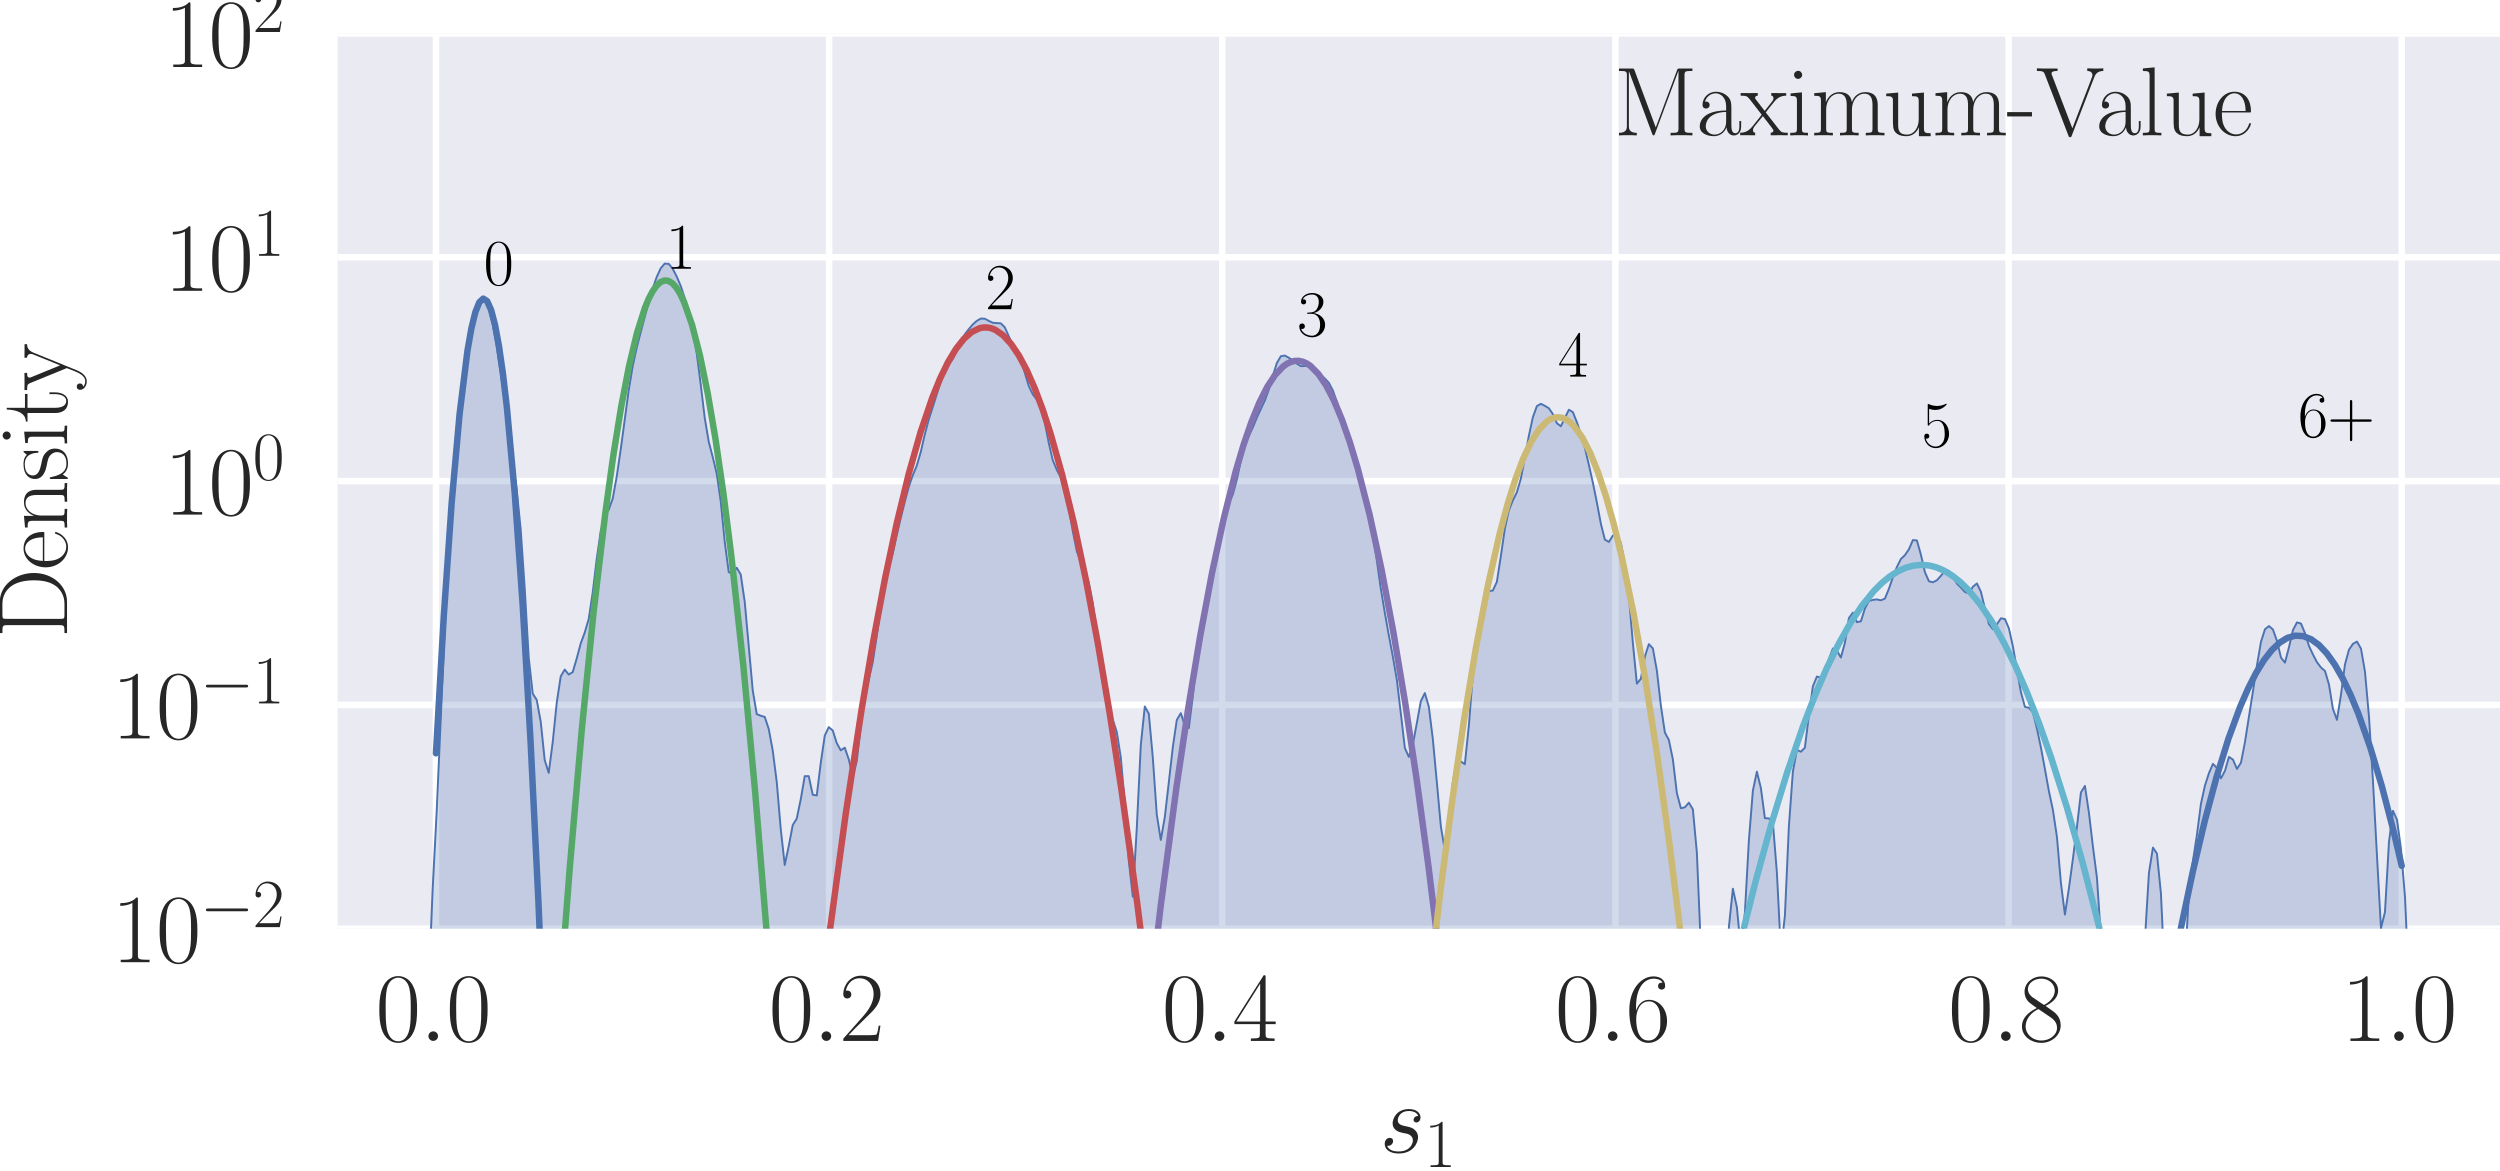 <?xml version="1.0" encoding="utf-8" standalone="no"?>
<!DOCTYPE svg PUBLIC "-//W3C//DTD SVG 1.1//EN"
  "http://www.w3.org/Graphics/SVG/1.1/DTD/svg11.dtd">
<svg xmlns:xlink="http://www.w3.org/1999/xlink" width="387.082pt" height="181.356pt" viewBox="0 0 387.082 181.356" xmlns="http://www.w3.org/2000/svg" version="1.1">
 <defs>
  <style type="text/css">*{stroke-linejoin: round; stroke-linecap: butt}</style>
 </defs>
 <g id="figure_1">
  <g id="patch_1">
   <path d="M 0 181.356 
L 387.082 181.356 
L 387.082 0 
L 0 0 
z
" style="fill: #ffffff"/>
  </g>
  <g id="axes_1">
   <g id="patch_2">
    <path d="M 52.282 143.789 
L 387.082 143.789 
L 387.082 5.189 
L 52.282 5.189 
z
" style="fill: #eaeaf2"/>
   </g>
   <g id="matplotlib.axis_1">
    <g id="xtick_1">
     <g id="line2d_1">
      <path d="M 67.501 143.789 
L 67.501 5.189 
" clip-path="url(#pfec6158daa)" style="fill: none; stroke: #ffffff; stroke-linecap: round"/>
     </g>
     <g id="line2d_2"/>
     <g id="text_1">
      <!-- $\mathdefault{0.0}$ -->
      <g style="fill: #262626" transform="translate(58.152 161.167) scale(0.15 -0.15)">
       <defs>
        <path id="CMR17-30" d="M 2688 2025 
C 2688 2416 2682 3080 2413 3591 
C 2176 4039 1798 4198 1466 4198 
C 1158 4198 768 4058 525 3597 
C 269 3118 243 2524 243 2025 
C 243 1661 250 1106 448 619 
C 723 -39 1216 -128 1466 -128 
C 1760 -128 2208 -7 2470 600 
C 2662 1042 2688 1559 2688 2025 
z
M 1466 -26 
C 1056 -26 813 325 723 812 
C 653 1188 653 1738 653 2096 
C 653 2588 653 2997 736 3387 
C 858 3929 1216 4096 1466 4096 
C 1728 4096 2067 3923 2189 3400 
C 2272 3036 2278 2607 2278 2096 
C 2278 1680 2278 1169 2202 792 
C 2067 95 1690 -26 1466 -26 
z
" transform="scale(0.016)"/>
        <path id="CMMI12-3a" d="M 1178 307 
C 1178 492 1024 619 870 619 
C 685 619 557 466 557 313 
C 557 128 710 0 864 0 
C 1050 0 1178 153 1178 307 
z
" transform="scale(0.016)"/>
       </defs>
       <use xlink:href="#CMR17-30" transform="scale(0.996)"/>
       <use xlink:href="#CMMI12-3a" transform="translate(45.69 0) scale(0.996)"/>
       <use xlink:href="#CMR17-30" transform="translate(72.788 0) scale(0.996)"/>
      </g>
     </g>
    </g>
    <g id="xtick_2">
     <g id="line2d_3">
      <path d="M 128.373 143.789 
L 128.373 5.189 
" clip-path="url(#pfec6158daa)" style="fill: none; stroke: #ffffff; stroke-linecap: round"/>
     </g>
     <g id="line2d_4"/>
     <g id="text_2">
      <!-- $\mathdefault{0.2}$ -->
      <g style="fill: #262626" transform="translate(119.025 161.167) scale(0.15 -0.15)">
       <defs>
        <path id="CMR17-32" d="M 2669 989 
L 2554 989 
C 2490 536 2438 459 2413 420 
C 2381 369 1920 369 1830 369 
L 602 369 
C 832 619 1280 1072 1824 1597 
C 2214 1967 2669 2402 2669 3035 
C 2669 3790 2067 4224 1395 4224 
C 691 4224 262 3604 262 3030 
C 262 2780 448 2748 525 2748 
C 589 2748 781 2787 781 3010 
C 781 3207 614 3264 525 3264 
C 486 3264 448 3258 422 3245 
C 544 3790 915 4058 1306 4058 
C 1862 4058 2227 3617 2227 3035 
C 2227 2479 1901 2000 1536 1584 
L 262 146 
L 262 0 
L 2515 0 
L 2669 989 
z
" transform="scale(0.016)"/>
       </defs>
       <use xlink:href="#CMR17-30" transform="scale(0.996)"/>
       <use xlink:href="#CMMI12-3a" transform="translate(45.69 0) scale(0.996)"/>
       <use xlink:href="#CMR17-32" transform="translate(72.788 0) scale(0.996)"/>
      </g>
     </g>
    </g>
    <g id="xtick_3">
     <g id="line2d_5">
      <path d="M 189.246 143.789 
L 189.246 5.189 
" clip-path="url(#pfec6158daa)" style="fill: none; stroke: #ffffff; stroke-linecap: round"/>
     </g>
     <g id="line2d_6"/>
     <g id="text_3">
      <!-- $\mathdefault{0.4}$ -->
      <g style="fill: #262626" transform="translate(179.898 161.167) scale(0.15 -0.15)">
       <defs>
        <path id="CMR17-34" d="M 2150 4122 
C 2150 4256 2144 4256 2029 4256 
L 128 1254 
L 128 1088 
L 1779 1088 
L 1779 457 
C 1779 224 1766 160 1318 160 
L 1197 160 
L 1197 0 
C 1402 0 1747 0 1965 0 
C 2182 0 2528 0 2733 0 
L 2733 160 
L 2611 160 
C 2163 160 2150 224 2150 457 
L 2150 1088 
L 2803 1088 
L 2803 1254 
L 2150 1254 
L 2150 4122 
z
M 1798 3703 
L 1798 1254 
L 256 1254 
L 1798 3703 
z
" transform="scale(0.016)"/>
       </defs>
       <use xlink:href="#CMR17-30" transform="scale(0.996)"/>
       <use xlink:href="#CMMI12-3a" transform="translate(45.69 0) scale(0.996)"/>
       <use xlink:href="#CMR17-34" transform="translate(72.788 0) scale(0.996)"/>
      </g>
     </g>
    </g>
    <g id="xtick_4">
     <g id="line2d_7">
      <path d="M 250.119 143.789 
L 250.119 5.189 
" clip-path="url(#pfec6158daa)" style="fill: none; stroke: #ffffff; stroke-linecap: round"/>
     </g>
     <g id="line2d_8"/>
     <g id="text_4">
      <!-- $\mathdefault{0.6}$ -->
      <g style="fill: #262626" transform="translate(240.77 161.167) scale(0.15 -0.15)">
       <defs>
        <path id="CMR17-36" d="M 678 2176 
C 678 3690 1395 4032 1811 4032 
C 1946 4032 2272 4009 2400 3776 
C 2298 3776 2106 3776 2106 3553 
C 2106 3381 2246 3323 2336 3323 
C 2394 3323 2566 3348 2566 3560 
C 2566 3954 2246 4179 1805 4179 
C 1043 4179 243 3390 243 1984 
C 243 253 966 -128 1478 -128 
C 2099 -128 2688 427 2688 1283 
C 2688 2081 2170 2662 1517 2662 
C 1126 2662 838 2407 678 1960 
L 678 2176 
z
M 1478 25 
C 691 25 691 1200 691 1436 
C 691 1896 909 2560 1504 2560 
C 1613 2560 1926 2560 2138 2120 
C 2253 1870 2253 1609 2253 1289 
C 2253 944 2253 690 2118 434 
C 1978 171 1773 25 1478 25 
z
" transform="scale(0.016)"/>
       </defs>
       <use xlink:href="#CMR17-30" transform="scale(0.996)"/>
       <use xlink:href="#CMMI12-3a" transform="translate(45.69 0) scale(0.996)"/>
       <use xlink:href="#CMR17-36" transform="translate(72.788 0) scale(0.996)"/>
      </g>
     </g>
    </g>
    <g id="xtick_5">
     <g id="line2d_9">
      <path d="M 310.992 143.789 
L 310.992 5.189 
" clip-path="url(#pfec6158daa)" style="fill: none; stroke: #ffffff; stroke-linecap: round"/>
     </g>
     <g id="line2d_10"/>
     <g id="text_5">
      <!-- $\mathdefault{0.8}$ -->
      <g style="fill: #262626" transform="translate(301.643 161.167) scale(0.15 -0.15)">
       <defs>
        <path id="CMR17-38" d="M 1741 2264 
C 2144 2467 2554 2773 2554 3263 
C 2554 3841 1990 4179 1472 4179 
C 890 4179 378 3759 378 3180 
C 378 3021 416 2747 666 2505 
C 730 2442 998 2251 1171 2130 
C 883 1983 211 1634 211 934 
C 211 279 838 -128 1459 -128 
C 2144 -128 2720 362 2720 1010 
C 2720 1590 2330 1857 2074 2029 
L 1741 2264 
z
M 902 2822 
C 851 2854 595 3051 595 3351 
C 595 3739 998 4032 1459 4032 
C 1965 4032 2336 3676 2336 3262 
C 2336 2669 1670 2331 1638 2331 
C 1632 2331 1626 2331 1574 2370 
L 902 2822 
z
M 2080 1519 
C 2176 1449 2483 1240 2483 851 
C 2483 381 2010 25 1472 25 
C 890 25 448 438 448 940 
C 448 1443 838 1862 1280 2060 
L 2080 1519 
z
" transform="scale(0.016)"/>
       </defs>
       <use xlink:href="#CMR17-30" transform="scale(0.996)"/>
       <use xlink:href="#CMMI12-3a" transform="translate(45.69 0) scale(0.996)"/>
       <use xlink:href="#CMR17-38" transform="translate(72.788 0) scale(0.996)"/>
      </g>
     </g>
    </g>
    <g id="xtick_6">
     <g id="line2d_11">
      <path d="M 371.864 143.789 
L 371.864 5.189 
" clip-path="url(#pfec6158daa)" style="fill: none; stroke: #ffffff; stroke-linecap: round"/>
     </g>
     <g id="line2d_12"/>
     <g id="text_6">
      <!-- $\mathdefault{1.0}$ -->
      <g style="fill: #262626" transform="translate(362.516 161.167) scale(0.15 -0.15)">
       <defs>
        <path id="CMR17-31" d="M 1702 4058 
C 1702 4192 1696 4192 1606 4192 
C 1357 3916 979 3827 621 3827 
C 602 3827 570 3827 563 3808 
C 557 3795 557 3782 557 3648 
C 755 3648 1088 3686 1344 3839 
L 1344 461 
C 1344 236 1331 160 781 160 
L 589 160 
L 589 0 
C 896 0 1216 0 1523 0 
C 1830 0 2150 0 2458 0 
L 2458 160 
L 2266 160 
C 1715 160 1702 230 1702 458 
L 1702 4058 
z
" transform="scale(0.016)"/>
       </defs>
       <use xlink:href="#CMR17-31" transform="scale(0.996)"/>
       <use xlink:href="#CMMI12-3a" transform="translate(45.69 0) scale(0.996)"/>
       <use xlink:href="#CMR17-30" transform="translate(72.788 0) scale(0.996)"/>
      </g>
     </g>
    </g>
    <g id="text_7">
     <!-- $s_1$ -->
     <g style="fill: #262626" transform="translate(213.621 178.45) scale(0.15 -0.15)">
      <defs>
       <path id="CMMI12-73" d="M 1459 1280 
C 1568 1261 1741 1223 1779 1216 
C 1862 1192 2150 1090 2150 783 
C 2150 586 1971 70 1229 70 
C 1094 70 614 70 486 436 
C 742 404 870 603 870 745 
C 870 880 781 950 653 950 
C 512 950 326 841 326 552 
C 326 173 710 -64 1222 -64 
C 2195 -64 2483 651 2483 984 
C 2483 1079 2483 1258 2278 1462 
C 2118 1616 1965 1648 1619 1718 
C 1446 1756 1171 1814 1171 2101 
C 1171 2229 1286 2689 1894 2689 
C 2163 2689 2426 2589 2490 2368 
C 2208 2368 2195 2125 2195 2119 
C 2195 1984 2317 1946 2374 1946 
C 2464 1946 2643 2015 2643 2281 
C 2643 2545 2400 2816 1901 2816 
C 1062 2816 838 2160 838 1899 
C 838 1414 1312 1312 1459 1280 
z
" transform="scale(0.016)"/>
      </defs>
      <use xlink:href="#CMMI12-73" transform="scale(0.996)"/>
      <use xlink:href="#CMR17-31" transform="translate(45.95 -14.944) scale(0.697)"/>
     </g>
    </g>
   </g>
   <g id="matplotlib.axis_2">
    <g id="ytick_1">
     <g id="line2d_13">
      <path d="M 52.282 143.789 
L 387.082 143.789 
" clip-path="url(#pfec6158daa)" style="fill: none; stroke: #ffffff; stroke-linecap: round"/>
     </g>
     <g id="line2d_14"/>
     <g id="text_8">
      <!-- $\mathdefault{10^{-2}}$ -->
      <g style="fill: #262626" transform="translate(17.283 148.978) scale(0.15 -0.15)">
       <defs>
        <path id="CMSY10-0" d="M 4218 1472 
C 4326 1472 4442 1472 4442 1600 
C 4442 1728 4326 1728 4218 1728 
L 755 1728 
C 646 1728 531 1728 531 1600 
C 531 1472 646 1472 755 1472 
L 4218 1472 
z
" transform="scale(0.016)"/>
       </defs>
       <use xlink:href="#CMR17-31" transform="scale(0.996)"/>
       <use xlink:href="#CMR17-30" transform="translate(45.69 0) scale(0.996)"/>
       <use xlink:href="#CMSY10-0" transform="translate(91.381 36.154) scale(0.697)"/>
       <use xlink:href="#CMR17-32" transform="translate(145.622 36.154) scale(0.697)"/>
      </g>
     </g>
    </g>
    <g id="ytick_2">
     <g id="line2d_15">
      <path d="M 52.282 109.139 
L 387.082 109.139 
" clip-path="url(#pfec6158daa)" style="fill: none; stroke: #ffffff; stroke-linecap: round"/>
     </g>
     <g id="line2d_16"/>
     <g id="text_9">
      <!-- $\mathdefault{10^{-1}}$ -->
      <g style="fill: #262626" transform="translate(17.283 114.328) scale(0.15 -0.15)">
       <use xlink:href="#CMR17-31" transform="scale(0.996)"/>
       <use xlink:href="#CMR17-30" transform="translate(45.69 0) scale(0.996)"/>
       <use xlink:href="#CMSY10-0" transform="translate(91.381 36.154) scale(0.697)"/>
       <use xlink:href="#CMR17-31" transform="translate(145.622 36.154) scale(0.697)"/>
      </g>
     </g>
    </g>
    <g id="ytick_3">
     <g id="line2d_17">
      <path d="M 52.282 74.489 
L 387.082 74.489 
" clip-path="url(#pfec6158daa)" style="fill: none; stroke: #ffffff; stroke-linecap: round"/>
     </g>
     <g id="line2d_18"/>
     <g id="text_10">
      <!-- $\mathdefault{10^{0}}$ -->
      <g style="fill: #262626" transform="translate(25.42 79.678) scale(0.15 -0.15)">
       <use xlink:href="#CMR17-31" transform="scale(0.996)"/>
       <use xlink:href="#CMR17-30" transform="translate(45.69 0) scale(0.996)"/>
       <use xlink:href="#CMR17-30" transform="translate(91.381 36.154) scale(0.697)"/>
      </g>
     </g>
    </g>
    <g id="ytick_4">
     <g id="line2d_19">
      <path d="M 52.282 39.839 
L 387.082 39.839 
" clip-path="url(#pfec6158daa)" style="fill: none; stroke: #ffffff; stroke-linecap: round"/>
     </g>
     <g id="line2d_20"/>
     <g id="text_11">
      <!-- $\mathdefault{10^{1}}$ -->
      <g style="fill: #262626" transform="translate(25.42 45.028) scale(0.15 -0.15)">
       <use xlink:href="#CMR17-31" transform="scale(0.996)"/>
       <use xlink:href="#CMR17-30" transform="translate(45.69 0) scale(0.996)"/>
       <use xlink:href="#CMR17-31" transform="translate(91.381 36.154) scale(0.697)"/>
      </g>
     </g>
    </g>
    <g id="ytick_5">
     <g id="line2d_21">
      <path d="M 52.282 5.189 
L 387.082 5.189 
" clip-path="url(#pfec6158daa)" style="fill: none; stroke: #ffffff; stroke-linecap: round"/>
     </g>
     <g id="line2d_22"/>
     <g id="text_12">
      <!-- $\mathdefault{10^{2}}$ -->
      <g style="fill: #262626" transform="translate(25.42 10.378) scale(0.15 -0.15)">
       <use xlink:href="#CMR17-31" transform="scale(0.996)"/>
       <use xlink:href="#CMR17-30" transform="translate(45.69 0) scale(0.996)"/>
       <use xlink:href="#CMR17-32" transform="translate(91.381 36.154) scale(0.697)"/>
      </g>
     </g>
    </g>
    <g id="ytick_6">
     <g id="line2d_23"/>
    </g>
    <g id="ytick_7">
     <g id="line2d_24"/>
    </g>
    <g id="ytick_8">
     <g id="line2d_25"/>
    </g>
    <g id="ytick_9">
     <g id="line2d_26"/>
    </g>
    <g id="ytick_10">
     <g id="line2d_27"/>
    </g>
    <g id="ytick_11">
     <g id="line2d_28"/>
    </g>
    <g id="ytick_12">
     <g id="line2d_29"/>
    </g>
    <g id="ytick_13">
     <g id="line2d_30"/>
    </g>
    <g id="ytick_14">
     <g id="line2d_31"/>
    </g>
    <g id="ytick_15">
     <g id="line2d_32"/>
    </g>
    <g id="ytick_16">
     <g id="line2d_33"/>
    </g>
    <g id="ytick_17">
     <g id="line2d_34"/>
    </g>
    <g id="ytick_18">
     <g id="line2d_35"/>
    </g>
    <g id="ytick_19">
     <g id="line2d_36"/>
    </g>
    <g id="ytick_20">
     <g id="line2d_37"/>
    </g>
    <g id="ytick_21">
     <g id="line2d_38"/>
    </g>
    <g id="ytick_22">
     <g id="line2d_39"/>
    </g>
    <g id="ytick_23">
     <g id="line2d_40"/>
    </g>
    <g id="ytick_24">
     <g id="line2d_41"/>
    </g>
    <g id="ytick_25">
     <g id="line2d_42"/>
    </g>
    <g id="ytick_26">
     <g id="line2d_43"/>
    </g>
    <g id="ytick_27">
     <g id="line2d_44"/>
    </g>
    <g id="ytick_28">
     <g id="line2d_45"/>
    </g>
    <g id="ytick_29">
     <g id="line2d_46"/>
    </g>
    <g id="ytick_30">
     <g id="line2d_47"/>
    </g>
    <g id="ytick_31">
     <g id="line2d_48"/>
    </g>
    <g id="ytick_32">
     <g id="line2d_49"/>
    </g>
    <g id="ytick_33">
     <g id="line2d_50"/>
    </g>
    <g id="ytick_34">
     <g id="line2d_51"/>
    </g>
    <g id="ytick_35">
     <g id="line2d_52"/>
    </g>
    <g id="ytick_36">
     <g id="line2d_53"/>
    </g>
    <g id="ytick_37">
     <g id="line2d_54"/>
    </g>
    <g id="text_13">
     <!-- Density -->
     <g style="fill: #262626" transform="translate(10.378 98.814) rotate(-90) scale(0.15 -0.15)">
      <defs>
       <path id="CMR17-44" d="M 333 4352 
L 333 4186 
C 774 4186 845 4186 845 3900 
L 845 452 
C 845 166 774 166 333 166 
L 333 0 
L 2368 0 
C 3398 0 4224 943 4224 2141 
C 4224 3346 3411 4352 2368 4352 
L 333 4352 
z
M 1523 166 
C 1267 166 1254 197 1254 414 
L 1254 3938 
C 1254 4155 1267 4186 1523 4186 
L 2240 4186 
C 2771 4186 3750 3874 3750 2141 
C 3750 1242 3488 879 3366 707 
C 3213 510 2848 166 2240 166 
L 1523 166 
z
" transform="scale(0.016)"/>
       <path id="CMR17-65" d="M 2438 1472 
C 2464 1498 2464 1511 2464 1576 
C 2464 2238 2118 2816 1389 2816 
C 710 2816 173 2169 173 1383 
C 173 551 781 -64 1459 -64 
C 2176 -64 2458 607 2458 740 
C 2458 784 2419 784 2406 784 
C 2362 784 2355 771 2330 696 
C 2189 265 1837 51 1504 51 
C 1229 51 954 203 781 480 
C 582 803 582 1176 582 1472 
L 2438 1472 
z
M 589 1568 
C 634 2505 1126 2714 1382 2714 
C 1818 2714 2112 2297 2118 1568 
L 589 1568 
z
" transform="scale(0.016)"/>
       <path id="CMR17-6e" d="M 2656 1933 
C 2656 2259 2592 2790 1837 2790 
C 1331 2790 1069 2400 973 2144 
L 966 2144 
L 966 2790 
L 211 2720 
L 211 2554 
C 589 2554 646 2515 646 2208 
L 646 428 
C 646 184 621 153 211 153 
L 211 -13 
C 365 0 646 0 813 0 
C 979 0 1267 0 1421 -13 
L 1421 153 
C 1011 153 986 178 986 428 
L 986 1658 
C 986 2247 1344 2688 1792 2688 
C 2266 2688 2317 2266 2317 1958 
L 2317 428 
C 2317 184 2291 153 1882 153 
L 1882 -13 
C 2035 0 2317 0 2483 0 
C 2650 0 2938 0 3091 -13 
L 3091 153 
C 2682 153 2656 178 2656 428 
L 2656 1933 
z
" transform="scale(0.016)"/>
       <path id="CMR17-73" d="M 1978 2697 
C 1978 2813 1971 2819 1933 2819 
C 1907 2819 1901 2813 1824 2717 
C 1805 2691 1747 2626 1728 2601 
C 1523 2819 1235 2819 1126 2819 
C 416 2819 160 2447 160 2076 
C 160 1498 813 1365 998 1325 
C 1402 1243 1542 1217 1677 1101 
C 1760 1025 1901 884 1901 654 
C 1901 384 1747 38 1158 38 
C 602 38 403 460 288 1021 
C 269 1110 269 1117 218 1117 
C 166 1117 160 1110 160 983 
L 160 63 
C 160 -51 166 -58 205 -58 
C 237 -58 243 -51 275 0 
C 314 57 410 211 448 276 
C 576 103 800 -64 1158 -64 
C 1792 -64 2131 283 2131 784 
C 2131 1112 1958 1285 1875 1362 
C 1683 1561 1459 1606 1190 1657 
C 838 1735 390 1825 390 2217 
C 390 2383 480 2737 1126 2737 
C 1811 2737 1850 2094 1862 1888 
C 1869 1856 1901 1849 1920 1849 
C 1978 1849 1978 1869 1978 1978 
L 1978 2697 
z
" transform="scale(0.016)"/>
       <path id="CMR17-69" d="M 992 3909 
C 992 4049 877 4170 730 4170 
C 589 4170 467 4056 467 3909 
C 467 3769 582 3648 730 3648 
C 870 3648 992 3763 992 3909 
z
M 243 2706 
L 243 2541 
C 602 2541 653 2502 653 2197 
L 653 427 
C 653 184 627 153 218 153 
L 218 -13 
C 371 0 646 0 806 0 
C 960 0 1222 0 1370 -13 
L 1370 153 
C 992 153 979 191 979 420 
L 979 2776 
L 243 2706 
z
" transform="scale(0.016)"/>
       <path id="CMR17-74" d="M 966 2560 
L 1862 2560 
L 1862 2725 
L 966 2725 
L 966 3904 
L 851 3904 
C 838 3245 614 2668 70 2668 
L 70 2560 
L 627 2560 
L 627 771 
C 627 650 627 -64 1370 -64 
C 1747 -64 1965 306 1965 777 
L 1965 1140 
L 1850 1140 
L 1850 783 
C 1850 344 1677 51 1408 51 
C 1222 51 966 178 966 758 
L 966 2560 
z
" transform="scale(0.016)"/>
       <path id="CMR17-79" d="M 2496 2197 
C 2656 2586 2944 2586 3034 2586 
L 3034 2752 
C 2912 2752 2752 2752 2630 2752 
C 2496 2752 2285 2752 2157 2758 
L 2157 2592 
C 2400 2573 2406 2394 2406 2343 
C 2406 2280 2394 2248 2362 2171 
L 1664 449 
L 902 2306 
C 870 2382 870 2426 870 2433 
C 870 2573 1018 2586 1171 2586 
L 1171 2758 
C 1018 2752 742 2752 582 2752 
C 410 2752 205 2752 64 2758 
L 64 2586 
C 410 2586 448 2554 531 2350 
L 1485 15 
C 1197 -738 1030 -1178 627 -1178 
C 557 -1178 397 -1159 282 -1044 
C 429 -1031 493 -942 493 -833 
C 493 -725 416 -629 288 -629 
C 147 -629 77 -725 77 -840 
C 77 -1095 339 -1280 627 -1280 
C 998 -1280 1229 -922 1357 -604 
L 2496 2197 
z
" transform="scale(0.016)"/>
      </defs>
      <use xlink:href="#CMR17-44" transform="scale(0.996)"/>
      <use xlink:href="#CMR17-65" transform="translate(70.394 0) scale(0.996)"/>
      <use xlink:href="#CMR17-6e" transform="translate(110.879 0) scale(0.996)"/>
      <use xlink:href="#CMR17-73" transform="translate(161.775 0) scale(0.996)"/>
      <use xlink:href="#CMR17-69" transform="translate(197.576 0) scale(0.996)"/>
      <use xlink:href="#CMR17-74" transform="translate(222.447 0) scale(0.996)"/>
      <use xlink:href="#CMR17-79" transform="translate(255.125 0) scale(0.996)"/>
     </g>
    </g>
   </g>
   <g id="PolyCollection_1">
    <path d="M 65.137 205.251 
L 65.137 34724.489 
L 65.757 34724.489 
L 66.376 34724.489 
L 66.995 34724.489 
L 67.615 34724.489 
L 68.234 34724.489 
L 68.854 34724.489 
L 69.473 34724.489 
L 70.092 34724.489 
L 70.712 34724.489 
L 71.331 34724.489 
L 71.951 34724.489 
L 72.57 34724.489 
L 73.19 34724.489 
L 73.809 34724.489 
L 74.428 34724.489 
L 75.048 34724.489 
L 75.667 34724.489 
L 76.287 34724.489 
L 76.906 34724.489 
L 77.526 34724.489 
L 78.145 34724.489 
L 78.764 34724.489 
L 79.384 34724.489 
L 80.003 34724.489 
L 80.623 34724.489 
L 81.242 34724.489 
L 81.861 34724.489 
L 82.481 34724.489 
L 83.1 34724.489 
L 83.72 34724.489 
L 84.339 34724.489 
L 84.959 34724.489 
L 85.578 34724.489 
L 86.197 34724.489 
L 86.817 34724.489 
L 87.436 34724.489 
L 88.056 34724.489 
L 88.675 34724.489 
L 89.295 34724.489 
L 89.914 34724.489 
L 90.533 34724.489 
L 91.153 34724.489 
L 91.772 34724.489 
L 92.392 34724.489 
L 93.011 34724.489 
L 93.63 34724.489 
L 94.25 34724.489 
L 94.869 34724.489 
L 95.489 34724.489 
L 96.108 34724.489 
L 96.728 34724.489 
L 97.347 34724.489 
L 97.966 34724.489 
L 98.586 34724.489 
L 99.205 34724.489 
L 99.825 34724.489 
L 100.444 34724.489 
L 101.064 34724.489 
L 101.683 34724.489 
L 102.302 34724.489 
L 102.922 34724.489 
L 103.541 34724.489 
L 104.161 34724.489 
L 104.78 34724.489 
L 105.399 34724.489 
L 106.019 34724.489 
L 106.638 34724.489 
L 107.258 34724.489 
L 107.877 34724.489 
L 108.497 34724.489 
L 109.116 34724.489 
L 109.735 34724.489 
L 110.355 34724.489 
L 110.974 34724.489 
L 111.594 34724.489 
L 112.213 34724.489 
L 112.832 34724.489 
L 113.452 34724.489 
L 114.071 34724.489 
L 114.691 34724.489 
L 115.31 34724.489 
L 115.93 34724.489 
L 116.549 34724.489 
L 117.168 34724.489 
L 117.788 34724.489 
L 118.407 34724.489 
L 119.027 34724.489 
L 119.646 34724.489 
L 120.266 34724.489 
L 120.885 34724.489 
L 121.504 34724.489 
L 122.124 34724.489 
L 122.743 34724.489 
L 123.363 34724.489 
L 123.982 34724.489 
L 124.601 34724.489 
L 125.221 34724.489 
L 125.84 34724.489 
L 126.46 34724.489 
L 127.079 34724.489 
L 127.699 34724.489 
L 128.318 34724.489 
L 128.937 34724.489 
L 129.557 34724.489 
L 130.176 34724.489 
L 130.796 34724.489 
L 131.415 34724.489 
L 132.035 34724.489 
L 132.654 34724.489 
L 133.273 34724.489 
L 133.893 34724.489 
L 134.512 34724.489 
L 135.132 34724.489 
L 135.751 34724.489 
L 136.37 34724.489 
L 136.99 34724.489 
L 137.609 34724.489 
L 138.229 34724.489 
L 138.848 34724.489 
L 139.468 34724.489 
L 140.087 34724.489 
L 140.706 34724.489 
L 141.326 34724.489 
L 141.945 34724.489 
L 142.565 34724.489 
L 143.184 34724.489 
L 143.803 34724.489 
L 144.423 34724.489 
L 145.042 34724.489 
L 145.662 34724.489 
L 146.281 34724.489 
L 146.901 34724.489 
L 147.52 34724.489 
L 148.139 34724.489 
L 148.759 34724.489 
L 149.378 34724.489 
L 149.998 34724.489 
L 150.617 34724.489 
L 151.237 34724.489 
L 151.856 34724.489 
L 152.475 34724.489 
L 153.095 34724.489 
L 153.714 34724.489 
L 154.334 34724.489 
L 154.953 34724.489 
L 155.572 34724.489 
L 156.192 34724.489 
L 156.811 34724.489 
L 157.431 34724.489 
L 158.05 34724.489 
L 158.67 34724.489 
L 159.289 34724.489 
L 159.908 34724.489 
L 160.528 34724.489 
L 161.147 34724.489 
L 161.767 34724.489 
L 162.386 34724.489 
L 163.006 34724.489 
L 163.625 34724.489 
L 164.244 34724.489 
L 164.864 34724.489 
L 165.483 34724.489 
L 166.103 34724.489 
L 166.722 34724.489 
L 167.341 34724.489 
L 167.961 34724.489 
L 168.58 34724.489 
L 169.2 34724.489 
L 169.819 34724.489 
L 170.439 34724.489 
L 171.058 34724.489 
L 171.677 34724.489 
L 172.297 34724.489 
L 172.916 34724.489 
L 173.536 34724.489 
L 174.155 34724.489 
L 174.775 34724.489 
L 175.394 34724.489 
L 176.013 34724.489 
L 176.633 34724.489 
L 177.252 34724.489 
L 177.872 34724.489 
L 178.491 34724.489 
L 179.11 34724.489 
L 179.73 34724.489 
L 180.349 34724.489 
L 180.969 34724.489 
L 181.588 34724.489 
L 182.208 34724.489 
L 182.827 34724.489 
L 183.446 34724.489 
L 184.066 34724.489 
L 184.685 34724.489 
L 185.305 34724.489 
L 185.924 34724.489 
L 186.543 34724.489 
L 187.163 34724.489 
L 187.782 34724.489 
L 188.402 34724.489 
L 189.021 34724.489 
L 189.641 34724.489 
L 190.26 34724.489 
L 190.879 34724.489 
L 191.499 34724.489 
L 192.118 34724.489 
L 192.738 34724.489 
L 193.357 34724.489 
L 193.977 34724.489 
L 194.596 34724.489 
L 195.215 34724.489 
L 195.835 34724.489 
L 196.454 34724.489 
L 197.074 34724.489 
L 197.693 34724.489 
L 198.312 34724.489 
L 198.932 34724.489 
L 199.551 34724.489 
L 200.171 34724.489 
L 200.79 34724.489 
L 201.41 34724.489 
L 202.029 34724.489 
L 202.648 34724.489 
L 203.268 34724.489 
L 203.887 34724.489 
L 204.507 34724.489 
L 205.126 34724.489 
L 205.746 34724.489 
L 206.365 34724.489 
L 206.984 34724.489 
L 207.604 34724.489 
L 208.223 34724.489 
L 208.843 34724.489 
L 209.462 34724.489 
L 210.081 34724.489 
L 210.701 34724.489 
L 211.32 34724.489 
L 211.94 34724.489 
L 212.559 34724.489 
L 213.179 34724.489 
L 213.798 34724.489 
L 214.417 34724.489 
L 215.037 34724.489 
L 215.656 34724.489 
L 216.276 34724.489 
L 216.895 34724.489 
L 217.514 34724.489 
L 218.134 34724.489 
L 218.753 34724.489 
L 219.373 34724.489 
L 219.992 34724.489 
L 220.612 34724.489 
L 221.231 34724.489 
L 221.85 34724.489 
L 222.47 34724.489 
L 223.089 34724.489 
L 223.709 34724.489 
L 224.328 34724.489 
L 224.948 34724.489 
L 225.567 34724.489 
L 226.186 34724.489 
L 226.806 34724.489 
L 227.425 34724.489 
L 228.045 34724.489 
L 228.664 34724.489 
L 229.283 34724.489 
L 229.903 34724.489 
L 230.522 34724.489 
L 231.142 34724.489 
L 231.761 34724.489 
L 232.381 34724.489 
L 233 34724.489 
L 233.619 34724.489 
L 234.239 34724.489 
L 234.858 34724.489 
L 235.478 34724.489 
L 236.097 34724.489 
L 236.717 34724.489 
L 237.336 34724.489 
L 237.955 34724.489 
L 238.575 34724.489 
L 239.194 34724.489 
L 239.814 34724.489 
L 240.433 34724.489 
L 241.052 34724.489 
L 241.672 34724.489 
L 242.291 34724.489 
L 242.911 34724.489 
L 243.53 34724.489 
L 244.15 34724.489 
L 244.769 34724.489 
L 245.388 34724.489 
L 246.008 34724.489 
L 246.627 34724.489 
L 247.247 34724.489 
L 247.866 34724.489 
L 248.485 34724.489 
L 249.105 34724.489 
L 249.724 34724.489 
L 250.344 34724.489 
L 250.963 34724.489 
L 251.583 34724.489 
L 252.202 34724.489 
L 252.821 34724.489 
L 253.441 34724.489 
L 254.06 34724.489 
L 254.68 34724.489 
L 255.299 34724.489 
L 255.919 34724.489 
L 256.538 34724.489 
L 257.157 34724.489 
L 257.777 34724.489 
L 258.396 34724.489 
L 259.016 34724.489 
L 259.635 34724.489 
L 260.254 34724.489 
L 260.874 34724.489 
L 261.493 34724.489 
L 262.113 34724.489 
L 262.732 34724.489 
L 263.352 34724.489 
L 263.971 34724.489 
L 264.59 34724.489 
L 265.21 34724.489 
L 265.829 34724.489 
L 266.449 34724.489 
L 267.068 34724.489 
L 267.688 34724.489 
L 268.307 34724.489 
L 268.926 34724.489 
L 269.546 34724.489 
L 270.165 34724.489 
L 270.785 34724.489 
L 271.404 34724.489 
L 272.023 34724.489 
L 272.643 34724.489 
L 273.262 34724.489 
L 273.882 34724.489 
L 274.501 34724.489 
L 275.121 34724.489 
L 275.74 34724.489 
L 276.359 34724.489 
L 276.979 34724.489 
L 277.598 34724.489 
L 278.218 34724.489 
L 278.837 34724.489 
L 279.457 34724.489 
L 280.076 34724.489 
L 280.695 34724.489 
L 281.315 34724.489 
L 281.934 34724.489 
L 282.554 34724.489 
L 283.173 34724.489 
L 283.792 34724.489 
L 284.412 34724.489 
L 285.031 34724.489 
L 285.651 34724.489 
L 286.27 34724.489 
L 286.89 34724.489 
L 287.509 34724.489 
L 288.128 34724.489 
L 288.748 34724.489 
L 289.367 34724.489 
L 289.987 34724.489 
L 290.606 34724.489 
L 291.225 34724.489 
L 291.845 34724.489 
L 292.464 34724.489 
L 293.084 34724.489 
L 293.703 34724.489 
L 294.323 34724.489 
L 294.942 34724.489 
L 295.561 34724.489 
L 296.181 34724.489 
L 296.8 34724.489 
L 297.42 34724.489 
L 298.039 34724.489 
L 298.659 34724.489 
L 299.278 34724.489 
L 299.897 34724.489 
L 300.517 34724.489 
L 301.136 34724.489 
L 301.756 34724.489 
L 302.375 34724.489 
L 302.994 34724.489 
L 303.614 34724.489 
L 304.233 34724.489 
L 304.853 34724.489 
L 305.472 34724.489 
L 306.092 34724.489 
L 306.711 34724.489 
L 307.33 34724.489 
L 307.95 34724.489 
L 308.569 34724.489 
L 309.189 34724.489 
L 309.808 34724.489 
L 310.428 34724.489 
L 311.047 34724.489 
L 311.666 34724.489 
L 312.286 34724.489 
L 312.905 34724.489 
L 313.525 34724.489 
L 314.144 34724.489 
L 314.763 34724.489 
L 315.383 34724.489 
L 316.002 34724.489 
L 316.622 34724.489 
L 317.241 34724.489 
L 317.861 34724.489 
L 318.48 34724.489 
L 319.099 34724.489 
L 319.719 34724.489 
L 320.338 34724.489 
L 320.958 34724.489 
L 321.577 34724.489 
L 322.196 34724.489 
L 322.816 34724.489 
L 323.435 34724.489 
L 324.055 34724.489 
L 324.674 34724.489 
L 325.294 34724.489 
L 325.913 34724.489 
L 326.532 34724.489 
L 327.152 34724.489 
L 327.771 34724.489 
L 328.391 34724.489 
L 329.01 34724.489 
L 329.63 34724.489 
L 330.249 34724.489 
L 330.868 34724.489 
L 331.488 34724.489 
L 332.107 34724.489 
L 332.727 34724.489 
L 333.346 34724.489 
L 333.965 34724.489 
L 334.585 34724.489 
L 335.204 34724.489 
L 335.824 34724.489 
L 336.443 34724.489 
L 337.063 34724.489 
L 337.682 34724.489 
L 338.301 34724.489 
L 338.921 34724.489 
L 339.54 34724.489 
L 340.16 34724.489 
L 340.779 34724.489 
L 341.399 34724.489 
L 342.018 34724.489 
L 342.637 34724.489 
L 343.257 34724.489 
L 343.876 34724.489 
L 344.496 34724.489 
L 345.115 34724.489 
L 345.734 34724.489 
L 346.354 34724.489 
L 346.973 34724.489 
L 347.593 34724.489 
L 348.212 34724.489 
L 348.832 34724.489 
L 349.451 34724.489 
L 350.07 34724.489 
L 350.69 34724.489 
L 351.309 34724.489 
L 351.929 34724.489 
L 352.548 34724.489 
L 353.168 34724.489 
L 353.787 34724.489 
L 354.406 34724.489 
L 355.026 34724.489 
L 355.645 34724.489 
L 356.265 34724.489 
L 356.884 34724.489 
L 357.503 34724.489 
L 358.123 34724.489 
L 358.742 34724.489 
L 359.362 34724.489 
L 359.981 34724.489 
L 360.601 34724.489 
L 361.22 34724.489 
L 361.839 34724.489 
L 362.459 34724.489 
L 363.078 34724.489 
L 363.698 34724.489 
L 364.317 34724.489 
L 364.936 34724.489 
L 365.556 34724.489 
L 366.175 34724.489 
L 366.795 34724.489 
L 367.414 34724.489 
L 368.034 34724.489 
L 368.653 34724.489 
L 369.272 34724.489 
L 369.892 34724.489 
L 370.511 34724.489 
L 371.131 34724.489 
L 371.75 34724.489 
L 372.37 34724.489 
L 372.989 34724.489 
L 373.608 34724.489 
L 374.228 34724.489 
L 374.228 205.253 
L 374.228 205.253 
L 373.608 174.323 
L 372.989 152.435 
L 372.37 138.855 
L 371.75 131.42 
L 371.131 126.933 
L 370.511 125.546 
L 369.892 130.35 
L 369.272 141.212 
L 368.653 143.718 
L 368.034 132.507 
L 367.414 120.946 
L 366.795 110.952 
L 366.175 104.004 
L 365.556 100.423 
L 364.936 99.34 
L 364.317 99.687 
L 363.698 100.596 
L 363.078 102.882 
L 362.459 107.566 
L 361.839 111.453 
L 361.22 109.791 
L 360.601 105.982 
L 359.981 103.882 
L 359.362 103.353 
L 358.742 102.533 
L 358.123 101.339 
L 357.503 100.009 
L 356.884 98.029 
L 356.265 96.543 
L 355.645 96.372 
L 355.026 97.559 
L 354.406 100.223 
L 353.787 102.598 
L 353.168 101.811 
L 352.548 99.237 
L 351.929 97.469 
L 351.309 96.936 
L 350.69 97.426 
L 350.07 99.405 
L 349.451 103 
L 348.832 107.032 
L 348.212 110.952 
L 347.593 114.917 
L 346.973 118.093 
L 346.354 119.058 
L 345.734 117.605 
L 345.115 117.202 
L 344.496 119.358 
L 343.876 120.501 
L 343.257 118.925 
L 342.637 118.272 
L 342.018 119.706 
L 341.399 121.63 
L 340.779 124.454 
L 340.16 129.236 
L 339.54 133.294 
L 338.921 138.197 
L 338.301 149.33 
L 337.682 169.07 
L 337.063 197.294 
L 336.443 202.41 
L 335.824 173.383 
L 335.204 151.679 
L 334.585 138.373 
L 333.965 132.158 
L 333.346 131.234 
L 332.727 135.143 
L 332.107 145.409 
L 331.488 163.661 
L 330.868 190.736 
L 330.249 226.951 
L 329.63 272.416 
L 329.01 326.885 
L 328.391 323.301 
L 327.771 269.307 
L 327.152 224.446 
L 326.532 188.872 
L 325.913 162.535 
L 325.294 145.209 
L 324.674 135.894 
L 324.055 131.104 
L 323.435 125.839 
L 322.816 121.691 
L 322.196 122.689 
L 321.577 128.047 
L 320.958 132.945 
L 320.338 137.521 
L 319.719 141.601 
L 319.099 136.744 
L 318.48 129.571 
L 317.861 125.428 
L 317.241 122.513 
L 316.622 119.094 
L 316.002 115.745 
L 315.383 112.789 
L 314.763 110.296 
L 314.144 109.597 
L 313.525 109.443 
L 312.905 107.168 
L 312.286 103.674 
L 311.666 100.102 
L 311.047 97.296 
L 310.428 95.85 
L 309.808 95.734 
L 309.189 96.66 
L 308.569 97.427 
L 307.95 96.628 
L 307.33 94.213 
L 306.711 91.638 
L 306.092 90.341 
L 305.472 90.841 
L 304.853 91.895 
L 304.233 91.656 
L 303.614 90.966 
L 302.994 90.364 
L 302.375 89.277 
L 301.756 88.395 
L 301.136 88.42 
L 300.517 89.149 
L 299.897 89.839 
L 299.278 90.16 
L 298.659 89.999 
L 298.039 88.59 
L 297.42 85.891 
L 296.8 83.684 
L 296.181 83.618 
L 295.561 85.051 
L 294.942 85.956 
L 294.323 86.551 
L 293.703 87.787 
L 293.084 89.359 
L 292.464 91.167 
L 291.845 92.684 
L 291.225 92.95 
L 290.606 92.811 
L 289.987 92.878 
L 289.367 93.043 
L 288.748 94.212 
L 288.128 96.196 
L 287.509 96.335 
L 286.89 94.854 
L 286.27 95.704 
L 285.651 99.537 
L 285.031 101.803 
L 284.412 100.755 
L 283.792 100.41 
L 283.173 102.056 
L 282.554 104.239 
L 281.934 104.909 
L 281.315 104.752 
L 280.695 106.264 
L 280.076 110.742 
L 279.457 115.766 
L 278.837 116.393 
L 278.218 116.107 
L 277.598 119.462 
L 276.979 127.942 
L 276.359 141.812 
L 275.74 147.233 
L 275.121 135.101 
L 274.501 127.379 
L 273.882 126.716 
L 273.262 126.682 
L 272.643 122.018 
L 272.023 119.482 
L 271.404 122.417 
L 270.785 130.114 
L 270.165 141.328 
L 269.546 146.988 
L 268.926 140.477 
L 268.307 137.602 
L 267.688 143.525 
L 267.068 158.713 
L 266.449 183.2 
L 265.829 216.907 
L 265.21 239.844 
L 264.59 202.775 
L 263.971 170.274 
L 263.352 146.774 
L 262.732 132.047 
L 262.113 125.313 
L 261.493 124.281 
L 260.874 124.994 
L 260.254 125.146 
L 259.635 122.797 
L 259.016 117.591 
L 258.396 114.569 
L 257.777 113.415 
L 257.157 109.254 
L 256.538 103.84 
L 255.919 100.397 
L 255.299 99.735 
L 254.68 101.648 
L 254.06 105.098 
L 253.441 105.849 
L 252.821 99.547 
L 252.202 92.283 
L 251.583 87.358 
L 250.963 84.074 
L 250.344 82.549 
L 249.724 82.922 
L 249.105 83.912 
L 248.485 83.54 
L 247.866 81.099 
L 247.247 77.794 
L 246.627 74.733 
L 246.008 71.97 
L 245.388 69.351 
L 244.769 67.184 
L 244.15 65.369 
L 243.53 63.807 
L 242.911 63.447 
L 242.291 64.718 
L 241.672 65.999 
L 241.052 65.531 
L 240.433 64.118 
L 239.814 63.212 
L 239.194 62.835 
L 238.575 62.526 
L 237.955 62.883 
L 237.336 64.615 
L 236.717 67.478 
L 236.097 70.879 
L 235.478 74.103 
L 234.858 76.236 
L 234.239 77.462 
L 233.619 79.034 
L 233 81.847 
L 232.381 86.099 
L 231.761 90.1 
L 231.142 91.433 
L 230.522 91.522 
L 229.903 92.752 
L 229.283 95.373 
L 228.664 98.924 
L 228.045 104.363 
L 227.425 112.384 
L 226.806 118.321 
L 226.186 117.916 
L 225.567 117.576 
L 224.948 121.154 
L 224.328 127.775 
L 223.709 131.694 
L 223.089 127.934 
L 222.47 121.122 
L 221.85 114.444 
L 221.231 109.438 
L 220.612 107.314 
L 219.992 108.561 
L 219.373 111.96 
L 218.753 115.282 
L 218.134 117.191 
L 217.514 115.802 
L 216.895 110.466 
L 216.276 105.236 
L 215.656 101.649 
L 215.037 98.366 
L 214.417 94.891 
L 213.798 91.143 
L 213.179 86.801 
L 212.559 82.804 
L 211.94 80.076 
L 211.32 77.854 
L 210.701 75.401 
L 210.081 72.948 
L 209.462 70.606 
L 208.843 68.262 
L 208.223 66.04 
L 207.604 64.089 
L 206.984 62.195 
L 206.365 60.44 
L 205.746 59.263 
L 205.126 58.595 
L 204.507 58.013 
L 203.887 57.371 
L 203.268 56.861 
L 202.648 56.618 
L 202.029 56.676 
L 201.41 56.695 
L 200.79 56.301 
L 200.171 55.795 
L 199.551 55.387 
L 198.932 55.052 
L 198.312 55.157 
L 197.693 56.231 
L 197.074 58.213 
L 196.454 60.329 
L 195.835 62.01 
L 195.215 63.337 
L 194.596 64.666 
L 193.977 66.193 
L 193.357 67.508 
L 192.738 68.919 
L 192.118 71.343 
L 191.499 74.269 
L 190.879 76.558 
L 190.26 77.877 
L 189.641 78.988 
L 189.021 81.142 
L 188.402 84.718 
L 187.782 88.551 
L 187.163 91.35 
L 186.543 93.802 
L 185.924 97.031 
L 185.305 101.591 
L 184.685 107.81 
L 184.066 112.732 
L 183.446 112.304 
L 182.827 110.425 
L 182.208 111.465 
L 181.588 115.691 
L 180.969 121.148 
L 180.349 126.53 
L 179.73 130.049 
L 179.11 126.15 
L 178.491 117.277 
L 177.872 110.506 
L 177.252 109.39 
L 176.633 115.376 
L 176.013 128.206 
L 175.394 138.817 
L 174.775 133.284 
L 174.155 124.379 
L 173.536 117.276 
L 172.916 113.348 
L 172.297 111.422 
L 171.677 109.479 
L 171.058 107.656 
L 170.439 103.887 
L 169.819 98.197 
L 169.2 93.398 
L 168.58 90.194 
L 167.961 88.337 
L 167.341 87.106 
L 166.722 85.314 
L 166.103 82.255 
L 165.483 78.663 
L 164.864 75.74 
L 164.244 73.896 
L 163.625 72.744 
L 163.006 71.262 
L 162.386 68.602 
L 161.767 65.443 
L 161.147 63.099 
L 160.528 61.857 
L 159.908 61.06 
L 159.289 59.77 
L 158.67 57.716 
L 158.05 55.673 
L 157.431 54.349 
L 156.811 53.419 
L 156.192 52.061 
L 155.572 50.671 
L 154.953 50.061 
L 154.334 50.026 
L 153.714 49.973 
L 153.095 49.68 
L 152.475 49.345 
L 151.856 49.328 
L 151.237 49.68 
L 150.617 50.242 
L 149.998 50.959 
L 149.378 51.782 
L 148.759 52.85 
L 148.139 54.236 
L 147.52 55.572 
L 146.901 56.476 
L 146.281 57.397 
L 145.662 59.007 
L 145.042 61.06 
L 144.423 63.03 
L 143.803 64.943 
L 143.184 67.272 
L 142.565 69.981 
L 141.945 72.1 
L 141.326 73.591 
L 140.706 75.385 
L 140.087 77.705 
L 139.468 80.195 
L 138.848 82.834 
L 138.229 85.669 
L 137.609 87.964 
L 136.99 90.369 
L 136.37 94.041 
L 135.751 98.488 
L 135.132 102.497 
L 134.512 105.195 
L 133.893 107.885 
L 133.273 112.39 
L 132.654 117.874 
L 132.035 120.204 
L 131.415 117.561 
L 130.796 115.763 
L 130.176 116.178 
L 129.557 115.058 
L 128.937 113.104 
L 128.318 112.579 
L 127.699 113.905 
L 127.079 118.132 
L 126.46 123.166 
L 125.84 123.052 
L 125.221 120.178 
L 124.601 120.172 
L 123.982 123.763 
L 123.363 126.737 
L 122.743 127.744 
L 122.124 131.013 
L 121.504 133.927 
L 120.885 128.377 
L 120.266 121.072 
L 119.646 116.226 
L 119.027 112.872 
L 118.407 111.006 
L 117.788 110.819 
L 117.168 110.571 
L 116.549 106.904 
L 115.93 100.056 
L 115.31 93.195 
L 114.691 88.956 
L 114.071 87.905 
L 113.452 88.803 
L 112.832 88.593 
L 112.213 83.89 
L 111.594 77.64 
L 110.974 73.347 
L 110.355 70.775 
L 109.735 68.394 
L 109.116 64.707 
L 108.497 59.544 
L 107.877 54.722 
L 107.258 51.286 
L 106.638 48.576 
L 106.019 46.164 
L 105.399 44.282 
L 104.78 42.818 
L 104.161 41.61 
L 103.541 40.86 
L 102.922 40.812 
L 102.302 41.539 
L 101.683 42.879 
L 101.064 44.658 
L 100.444 46.773 
L 99.825 49.072 
L 99.205 51.406 
L 98.586 53.823 
L 97.966 56.656 
L 97.347 60.408 
L 96.728 64.99 
L 96.108 69.58 
L 95.489 73.792 
L 94.869 77.2 
L 94.25 78.916 
L 93.63 79.916 
L 93.011 82.25 
L 92.392 86.546 
L 91.772 91.747 
L 91.153 95.838 
L 90.533 97.948 
L 89.914 99.63 
L 89.295 101.946 
L 88.675 104.066 
L 88.056 104.44 
L 87.436 103.67 
L 86.817 104.729 
L 86.197 108.834 
L 85.578 114.913 
L 84.959 119.668 
L 84.339 117.693 
L 83.72 111.731 
L 83.1 108.361 
L 82.481 107.397 
L 81.861 101.804 
L 81.242 91.082 
L 80.623 82.006 
L 80.003 75.873 
L 79.384 71.191 
L 78.764 66.752 
L 78.145 62.215 
L 77.526 57.734 
L 76.906 53.656 
L 76.287 50.184 
L 75.667 47.693 
L 75.048 46.484 
L 74.428 46.377 
L 73.809 47.147 
L 73.19 48.903 
L 72.57 51.795 
L 71.951 55.829 
L 71.331 61.197 
L 70.712 68.009 
L 70.092 76.086 
L 69.473 85.652 
L 68.854 97.354 
L 68.234 111.439 
L 67.615 125.608 
L 66.995 137.573 
L 66.376 152.23 
L 65.757 174.297 
L 65.137 205.251 
z
" clip-path="url(#pfec6158daa)" style="fill: #4c72b0; fill-opacity: 0.25; stroke: #4c72b0; stroke-width: 0.3"/>
   </g>
   <g id="line2d_55">
    <path d="M 67.501 116.641 
L 68.721 95.27 
L 69.94 77.754 
L 71.16 64.093 
L 72.38 54.286 
L 72.99 50.828 
L 73.6 48.334 
L 74.21 46.804 
L 74.82 46.237 
L 75.43 46.634 
L 76.04 47.995 
L 76.65 50.319 
L 77.26 53.607 
L 77.87 57.859 
L 78.48 63.074 
L 79.7 76.396 
L 80.919 93.573 
L 82.139 114.604 
L 83.359 139.49 
L 84.579 168.231 
L 85.124 182.356 
L 85.124 182.356 
" clip-path="url(#pfec6158daa)" style="fill: none; stroke: #4c72b0; stroke-linecap: round"/>
   </g>
   <g id="line2d_56">
    <path d="M 84.716 182.356 
L 86.409 157.872 
L 88.239 134.105 
L 90.069 113.101 
L 91.899 94.859 
L 93.728 79.38 
L 94.948 70.596 
L 96.168 63.039 
L 97.388 56.71 
L 98.608 51.609 
L 99.828 47.736 
L 100.438 46.26 
L 101.048 45.091 
L 101.658 44.229 
L 102.268 43.673 
L 102.878 43.425 
L 103.488 43.484 
L 104.097 43.849 
L 104.707 44.522 
L 105.317 45.501 
L 105.927 46.788 
L 107.147 50.281 
L 108.367 55.003 
L 109.587 60.953 
L 110.807 68.13 
L 112.027 76.535 
L 113.247 86.168 
L 115.077 102.919 
L 116.906 122.434 
L 118.736 144.71 
L 120.566 169.75 
L 121.416 182.356 
L 121.416 182.356 
" clip-path="url(#pfec6158daa)" style="fill: none; stroke: #55a868; stroke-linecap: round"/>
   </g>
   <g id="line2d_57">
    <path d="M 123.984 182.356 
L 126.056 163.945 
L 128.495 144.055 
L 130.935 126.085 
L 133.375 110.034 
L 135.205 99.255 
L 137.035 89.555 
L 138.864 80.935 
L 140.694 73.394 
L 142.524 66.933 
L 144.354 61.551 
L 145.574 58.562 
L 146.794 56.054 
L 148.014 54.025 
L 149.234 52.476 
L 150.453 51.406 
L 151.673 50.817 
L 152.283 50.702 
L 152.893 50.707 
L 153.503 50.832 
L 154.113 51.077 
L 155.333 51.927 
L 156.553 53.256 
L 157.773 55.065 
L 158.993 57.354 
L 160.213 60.123 
L 161.433 63.371 
L 162.652 67.099 
L 164.482 73.591 
L 166.312 81.162 
L 168.142 89.813 
L 169.972 99.543 
L 171.802 110.352 
L 173.631 122.241 
L 176.071 139.772 
L 178.511 159.222 
L 181.142 182.356 
L 181.142 182.356 
" clip-path="url(#pfec6158daa)" style="fill: none; stroke: #c44e52; stroke-linecap: round"/>
   </g>
   <g id="line2d_58">
    <path d="M 174.983 182.356 
L 177.291 160.764 
L 179.731 140.149 
L 182.171 121.787 
L 184.001 109.494 
L 185.83 98.468 
L 187.66 88.709 
L 189.49 80.217 
L 191.32 72.993 
L 192.54 68.881 
L 193.76 65.332 
L 194.98 62.346 
L 196.199 59.924 
L 197.419 58.064 
L 198.639 56.768 
L 199.249 56.331 
L 199.859 56.035 
L 200.469 55.88 
L 201.079 55.866 
L 201.689 55.992 
L 202.299 56.259 
L 202.909 56.667 
L 204.129 57.905 
L 205.349 59.707 
L 206.569 62.071 
L 207.788 64.999 
L 209.008 68.49 
L 210.228 72.545 
L 212.058 79.682 
L 213.888 88.087 
L 215.718 97.759 
L 217.548 108.698 
L 219.377 120.904 
L 221.207 134.378 
L 223.647 154.314 
L 226.087 176.503 
L 226.692 182.356 
L 226.692 182.356 
" clip-path="url(#pfec6158daa)" style="fill: none; stroke: #8172b2; stroke-linecap: round"/>
   </g>
   <g id="line2d_59">
    <path d="M 218.165 182.356 
L 220.597 158.82 
L 223.037 137.844 
L 224.867 123.843 
L 226.697 111.326 
L 228.527 100.292 
L 230.357 90.742 
L 232.186 82.676 
L 233.406 78.123 
L 234.626 74.229 
L 235.846 70.995 
L 237.066 68.42 
L 238.286 66.504 
L 239.506 65.248 
L 240.116 64.867 
L 240.726 64.652 
L 241.336 64.6 
L 241.946 64.714 
L 242.555 64.993 
L 243.165 65.437 
L 243.775 66.045 
L 244.995 67.756 
L 246.215 70.127 
L 247.435 73.157 
L 248.655 76.847 
L 249.875 81.196 
L 251.095 86.205 
L 252.925 94.954 
L 254.754 105.187 
L 256.584 116.903 
L 258.414 130.104 
L 260.244 144.788 
L 262.074 160.955 
L 264.272 182.356 
L 264.272 182.356 
" clip-path="url(#pfec6158daa)" style="fill: none; stroke: #ccb974; stroke-linecap: round"/>
   </g>
   <g id="line2d_60">
    <path d="M 261.759 182.356 
L 264.514 168.298 
L 266.953 156.79 
L 269.393 146.165 
L 271.833 136.423 
L 274.273 127.565 
L 276.713 119.59 
L 279.152 112.498 
L 280.982 107.758 
L 282.812 103.515 
L 284.642 99.769 
L 286.472 96.52 
L 288.302 93.768 
L 290.131 91.512 
L 291.351 90.284 
L 292.571 89.277 
L 293.791 88.491 
L 295.011 87.925 
L 296.231 87.581 
L 297.451 87.457 
L 298.671 87.554 
L 299.891 87.871 
L 301.11 88.41 
L 302.33 89.169 
L 303.55 90.149 
L 304.77 91.35 
L 306.6 93.565 
L 308.43 96.277 
L 310.26 99.486 
L 312.089 103.191 
L 313.919 107.393 
L 315.749 112.092 
L 317.579 117.288 
L 320.019 124.989 
L 322.459 133.572 
L 324.898 143.039 
L 327.338 153.389 
L 329.778 164.622 
L 332.218 176.738 
L 333.292 182.356 
L 333.292 182.356 
" clip-path="url(#pfec6158daa)" style="fill: none; stroke: #64b5cd; stroke-linecap: round"/>
   </g>
   <g id="line2d_61">
    <path d="M 331.131 182.356 
L 333.438 167.379 
L 335.877 153.143 
L 337.707 143.544 
L 339.537 134.87 
L 341.367 127.12 
L 343.197 120.295 
L 345.027 114.394 
L 346.856 109.418 
L 348.076 106.614 
L 349.296 104.221 
L 350.516 102.239 
L 351.736 100.668 
L 352.956 99.508 
L 354.176 98.758 
L 355.396 98.42 
L 356.616 98.492 
L 357.835 98.975 
L 359.055 99.87 
L 360.275 101.175 
L 361.495 102.891 
L 362.715 105.018 
L 363.935 107.555 
L 365.155 110.504 
L 366.985 115.697 
L 368.815 121.815 
L 370.644 128.858 
L 371.864 134.066 
L 371.864 134.066 
" clip-path="url(#pfec6158daa)" style="fill: none; stroke: #4c72b0; stroke-linecap: round"/>
   </g>
   <g id="patch_3">
    <path d="M 52.282 143.789 
L 52.282 5.189 
" style="fill: none"/>
   </g>
   <g id="patch_4">
    <path d="M 387.082 143.789 
L 387.082 5.189 
" style="fill: none"/>
   </g>
   <g id="patch_5">
    <path d="M 52.282 143.789 
L 387.082 143.789 
" style="fill: none"/>
   </g>
   <g id="patch_6">
    <path d="M 52.282 5.189 
L 387.082 5.189 
" style="fill: none"/>
   </g>
   <g id="text_14">
    <!-- 0 -->
    <g transform="translate(74.874 44.092) scale(0.1 -0.1)">
     <use xlink:href="#CMR17-30" transform="scale(0.996)"/>
    </g>
   </g>
   <g id="text_15">
    <!-- 1 -->
    <g transform="translate(103.066 41.614) scale(0.1 -0.1)">
     <use xlink:href="#CMR17-31" transform="scale(0.996)"/>
    </g>
   </g>
   <g id="text_16">
    <!-- 2 -->
    <g transform="translate(152.563 47.875) scale(0.1 -0.1)">
     <use xlink:href="#CMR17-32" transform="scale(0.996)"/>
    </g>
   </g>
   <g id="text_17">
    <!-- 3 -->
    <g transform="translate(200.837 52.024) scale(0.1 -0.1)">
     <defs>
      <path id="CMR17-33" d="M 1414 2157 
C 1984 2157 2234 1662 2234 1090 
C 2234 320 1824 25 1453 25 
C 1114 25 563 194 390 693 
C 422 680 454 680 486 680 
C 640 680 755 782 755 948 
C 755 1133 614 1216 486 1216 
C 378 1216 211 1165 211 926 
C 211 335 787 -128 1466 -128 
C 2176 -128 2720 430 2720 1085 
C 2720 1707 2208 2157 1600 2227 
C 2086 2328 2554 2756 2554 3329 
C 2554 3820 2048 4179 1472 4179 
C 890 4179 378 3829 378 3329 
C 378 3110 544 3072 627 3072 
C 762 3072 877 3155 877 3321 
C 877 3486 762 3569 627 3569 
C 602 3569 570 3569 544 3557 
C 730 3959 1235 4032 1459 4032 
C 1683 4032 2106 3925 2106 3320 
C 2106 3143 2080 2828 1862 2550 
C 1670 2304 1453 2304 1242 2284 
C 1210 2284 1062 2269 1037 2269 
C 992 2263 966 2257 966 2208 
C 966 2163 973 2157 1101 2157 
L 1414 2157 
z
" transform="scale(0.016)"/>
     </defs>
     <use xlink:href="#CMR17-33" transform="scale(0.996)"/>
    </g>
   </g>
   <g id="text_18">
    <!-- 4 -->
    <g transform="translate(241.219 58.314) scale(0.1 -0.1)">
     <use xlink:href="#CMR17-34" transform="scale(0.996)"/>
    </g>
   </g>
   <g id="text_19">
    <!-- 5 -->
    <g transform="translate(297.525 69.186) scale(0.1 -0.1)">
     <defs>
      <path id="CMR17-35" d="M 730 3692 
C 794 3666 1056 3584 1325 3584 
C 1920 3584 2246 3911 2432 4100 
C 2432 4157 2432 4192 2394 4192 
C 2387 4192 2374 4192 2323 4163 
C 2099 4058 1837 3973 1517 3973 
C 1325 3973 1037 3999 723 4139 
C 653 4171 640 4171 634 4171 
C 602 4171 595 4164 595 4037 
L 595 2203 
C 595 2089 595 2057 659 2057 
C 691 2057 704 2070 736 2114 
C 941 2401 1222 2522 1542 2522 
C 1766 2522 2246 2382 2246 1289 
C 2246 1085 2246 715 2054 421 
C 1894 159 1645 25 1370 25 
C 947 25 518 320 403 814 
C 429 807 480 795 506 795 
C 589 795 749 840 749 1038 
C 749 1210 627 1280 506 1280 
C 358 1280 262 1190 262 1011 
C 262 454 704 -128 1382 -128 
C 2042 -128 2669 440 2669 1264 
C 2669 2030 2170 2624 1549 2624 
C 1222 2624 947 2503 730 2274 
L 730 3692 
z
" transform="scale(0.016)"/>
     </defs>
     <use xlink:href="#CMR17-35" transform="scale(0.996)"/>
    </g>
   </g>
   <g id="text_20">
    <!-- 6+ -->
    <g transform="translate(355.791 67.641) scale(0.1 -0.1)">
     <defs>
      <path id="CMR17-2b" d="M 2413 1472 
L 4109 1472 
C 4198 1472 4307 1472 4307 1580 
C 4307 1695 4205 1695 4109 1695 
L 2413 1695 
L 2413 3386 
C 2413 3475 2413 3584 2304 3584 
C 2189 3584 2189 3482 2189 3386 
L 2189 1695 
L 493 1695 
C 403 1695 294 1695 294 1587 
C 294 1472 397 1472 493 1472 
L 2189 1472 
L 2189 -218 
C 2189 -307 2189 -416 2298 -416 
C 2413 -416 2413 -314 2413 -218 
L 2413 1472 
z
" transform="scale(0.016)"/>
     </defs>
     <use xlink:href="#CMR17-36" transform="scale(0.996)"/>
     <use xlink:href="#CMR17-2b" transform="translate(45.69 0) scale(0.996)"/>
    </g>
   </g>
   <g id="text_21">
    <!-- Maximum-Value -->
    <g style="fill: #262626" transform="translate(249.862 20.934) scale(0.15 -0.15)">
     <defs>
      <path id="CMR17-4d" d="M 1338 4224 
C 1299 4320 1293 4320 1158 4320 
L 339 4320 
L 339 4160 
C 781 4160 851 4160 851 3875 
L 851 610 
C 851 451 851 153 339 153 
L 339 -13 
C 486 0 755 0 915 0 
C 1075 0 1344 0 1491 -13 
L 1491 153 
C 979 153 979 451 979 610 
L 979 4135 
L 986 4135 
L 2490 89 
C 2515 25 2528 -13 2579 -13 
C 2630 -13 2643 25 2669 89 
L 4186 4166 
L 4192 4166 
L 4192 438 
C 4192 153 4122 153 3680 153 
L 3680 -13 
C 3853 0 4198 0 4384 0 
C 4570 0 4922 0 5094 -13 
L 5094 153 
C 4653 153 4582 153 4582 438 
L 4582 3875 
C 4582 4160 4653 4160 5094 4160 
L 5094 4320 
L 4282 4320 
C 4147 4320 4141 4314 4102 4218 
L 2720 502 
L 1338 4224 
z
" transform="scale(0.016)"/>
      <path id="CMR17-61" d="M 2304 1653 
C 2304 2072 2304 2294 2035 2543 
C 1798 2752 1523 2816 1306 2816 
C 800 2816 435 2407 435 1971 
C 435 1728 627 1728 666 1728 
C 749 1728 896 1778 896 1954 
C 896 2112 774 2181 666 2181 
C 640 2181 608 2174 589 2168 
C 723 2592 1069 2714 1293 2714 
C 1613 2714 1965 2429 1965 1885 
L 1965 1600 
C 1587 1600 1133 1549 774 1357 
C 371 1133 256 813 256 570 
C 256 77 832 -64 1171 -64 
C 1523 -64 1850 139 1990 511 
C 2003 233 2182 -18 2464 -18 
C 2598 -18 2938 70 2938 567 
L 2938 920 
L 2822 920 
L 2822 562 
C 2822 178 2650 128 2566 128 
C 2304 128 2304 458 2304 738 
L 2304 1653 
z
M 1965 870 
C 1965 317 1568 38 1216 38 
C 896 38 646 275 646 570 
C 646 761 730 1100 1101 1305 
C 1408 1478 1760 1504 1965 1504 
L 1965 870 
z
" transform="scale(0.016)"/>
      <path id="CMR17-78" d="M 1664 1477 
C 1856 1726 2074 2006 2253 2216 
C 2464 2458 2707 2560 2989 2560 
L 2989 2726 
C 2880 2726 2656 2726 2541 2726 
C 2368 2726 2170 2726 2022 2732 
L 2022 2566 
C 2112 2553 2163 2489 2163 2400 
C 2163 2285 2099 2215 2067 2171 
L 1594 1573 
L 1030 2306 
C 973 2376 973 2388 973 2420 
C 973 2497 1037 2560 1146 2560 
L 1146 2732 
C 992 2726 717 2726 557 2726 
C 384 2726 179 2726 38 2732 
L 38 2560 
C 384 2560 461 2534 614 2343 
L 1350 1395 
C 1363 1382 1395 1344 1395 1325 
C 1395 1299 838 619 768 530 
C 480 185 179 160 6 160 
L 6 0 
C 115 0 339 0 454 0 
C 582 0 864 0 979 -6 
L 979 160 
C 941 166 838 179 838 325 
C 838 440 890 510 947 586 
L 1478 1236 
L 2035 512 
C 2086 442 2163 346 2163 301 
C 2163 211 2086 160 1984 160 
L 1984 -6 
C 2138 0 2413 0 2573 0 
C 2746 0 2950 0 3091 -6 
L 3091 160 
C 2771 160 2675 172 2522 370 
L 1664 1477 
z
" transform="scale(0.016)"/>
      <path id="CMR17-6d" d="M 4326 1933 
C 4326 2252 4269 2790 3507 2790 
C 3072 2790 2771 2496 2656 2151 
L 2650 2151 
C 2573 2676 2195 2790 1837 2790 
C 1331 2790 1069 2400 973 2144 
L 966 2144 
L 966 2790 
L 211 2720 
L 211 2554 
C 589 2554 646 2515 646 2208 
L 646 428 
C 646 184 621 153 211 153 
L 211 -13 
C 365 0 646 0 813 0 
C 979 0 1267 0 1421 -13 
L 1421 153 
C 1011 153 986 178 986 428 
L 986 1658 
C 986 2247 1344 2688 1792 2688 
C 2266 2688 2317 2266 2317 1958 
L 2317 428 
C 2317 184 2291 153 1882 153 
L 1882 -13 
C 2035 0 2317 0 2483 0 
C 2650 0 2938 0 3091 -13 
L 3091 153 
C 2682 153 2656 178 2656 428 
L 2656 1658 
C 2656 2247 3014 2688 3462 2688 
C 3936 2688 3987 2266 3987 1958 
L 3987 428 
C 3987 184 3962 153 3552 153 
L 3552 -13 
C 3706 0 3987 0 4154 0 
C 4320 0 4608 0 4762 -13 
L 4762 153 
C 4352 153 4326 178 4326 428 
L 4326 1933 
z
" transform="scale(0.016)"/>
      <path id="CMR17-75" d="M 1882 2693 
L 1882 2528 
C 2259 2528 2317 2489 2317 2186 
L 2317 1032 
C 2317 500 2029 38 1555 38 
C 1030 38 986 348 986 678 
L 986 2763 
L 211 2693 
L 211 2528 
C 467 2528 640 2528 646 2274 
L 646 1058 
C 646 633 646 361 813 183 
C 896 101 1056 -64 1517 -64 
C 2061 -64 2272 377 2323 506 
L 2330 506 
L 2330 -63 
L 3091 -63 
L 3091 128 
C 2714 128 2656 166 2656 473 
L 2656 2763 
L 1882 2693 
z
" transform="scale(0.016)"/>
      <path id="CMR17-2d" d="M 1632 1216 
L 1632 1496 
L 26 1496 
L 26 1216 
L 1632 1216 
z
" transform="scale(0.016)"/>
      <path id="CMR17-56" d="M 3776 3745 
C 3834 3886 3936 4160 4365 4160 
L 4365 4332 
C 4218 4319 4051 4319 3891 4319 
C 3738 4319 3475 4319 3328 4332 
L 3328 4160 
C 3648 4160 3661 3936 3661 3898 
C 3661 3827 3642 3783 3622 3732 
L 2362 446 
L 1043 3886 
C 1024 3931 1011 3963 1011 3994 
C 1011 4160 1267 4160 1402 4160 
L 1402 4319 
C 1197 4319 896 4319 685 4319 
C 518 4319 218 4319 64 4332 
L 64 4160 
C 435 4160 506 4135 582 3931 
L 2106 -26 
C 2138 -115 2144 -128 2214 -128 
C 2285 -128 2291 -115 2323 -26 
L 3776 3745 
z
" transform="scale(0.016)"/>
      <path id="CMR17-6c" d="M 979 4396 
L 218 4326 
L 218 4160 
C 595 4160 653 4122 653 3817 
L 653 426 
C 653 184 627 153 218 153 
L 218 -13 
C 371 0 653 0 813 0 
C 979 0 1261 0 1414 -13 
L 1414 153 
C 1005 153 979 178 979 426 
L 979 4396 
z
" transform="scale(0.016)"/>
     </defs>
     <use xlink:href="#CMR17-4d" transform="scale(0.996)"/>
     <use xlink:href="#CMR17-61" transform="translate(84.687 0) scale(0.996)"/>
     <use xlink:href="#CMR17-78" transform="translate(130.377 0) scale(0.996)"/>
     <use xlink:href="#CMR17-69" transform="translate(178.67 0) scale(0.996)"/>
     <use xlink:href="#CMR17-6d" transform="translate(203.541 0) scale(0.996)"/>
     <use xlink:href="#CMR17-75" transform="translate(277.859 0) scale(0.996)"/>
     <use xlink:href="#CMR17-6d" transform="translate(328.754 0) scale(0.996)"/>
     <use xlink:href="#CMR17-2d" transform="translate(405.673 0) scale(0.996)"/>
     <use xlink:href="#CMR17-56" transform="translate(435.749 0) scale(0.996)"/>
     <use xlink:href="#CMR17-61" transform="translate(497.015 0) scale(0.996)"/>
     <use xlink:href="#CMR17-6c" transform="translate(542.705 0) scale(0.996)"/>
     <use xlink:href="#CMR17-75" transform="translate(567.576 0) scale(0.996)"/>
     <use xlink:href="#CMR17-65" transform="translate(618.472 0) scale(0.996)"/>
    </g>
   </g>
  </g>
 </g>
 <defs>
  <clipPath id="pfec6158daa">
   <rect x="52.282" y="5.189" width="334.8" height="138.6"/>
  </clipPath>
 </defs>
</svg>
